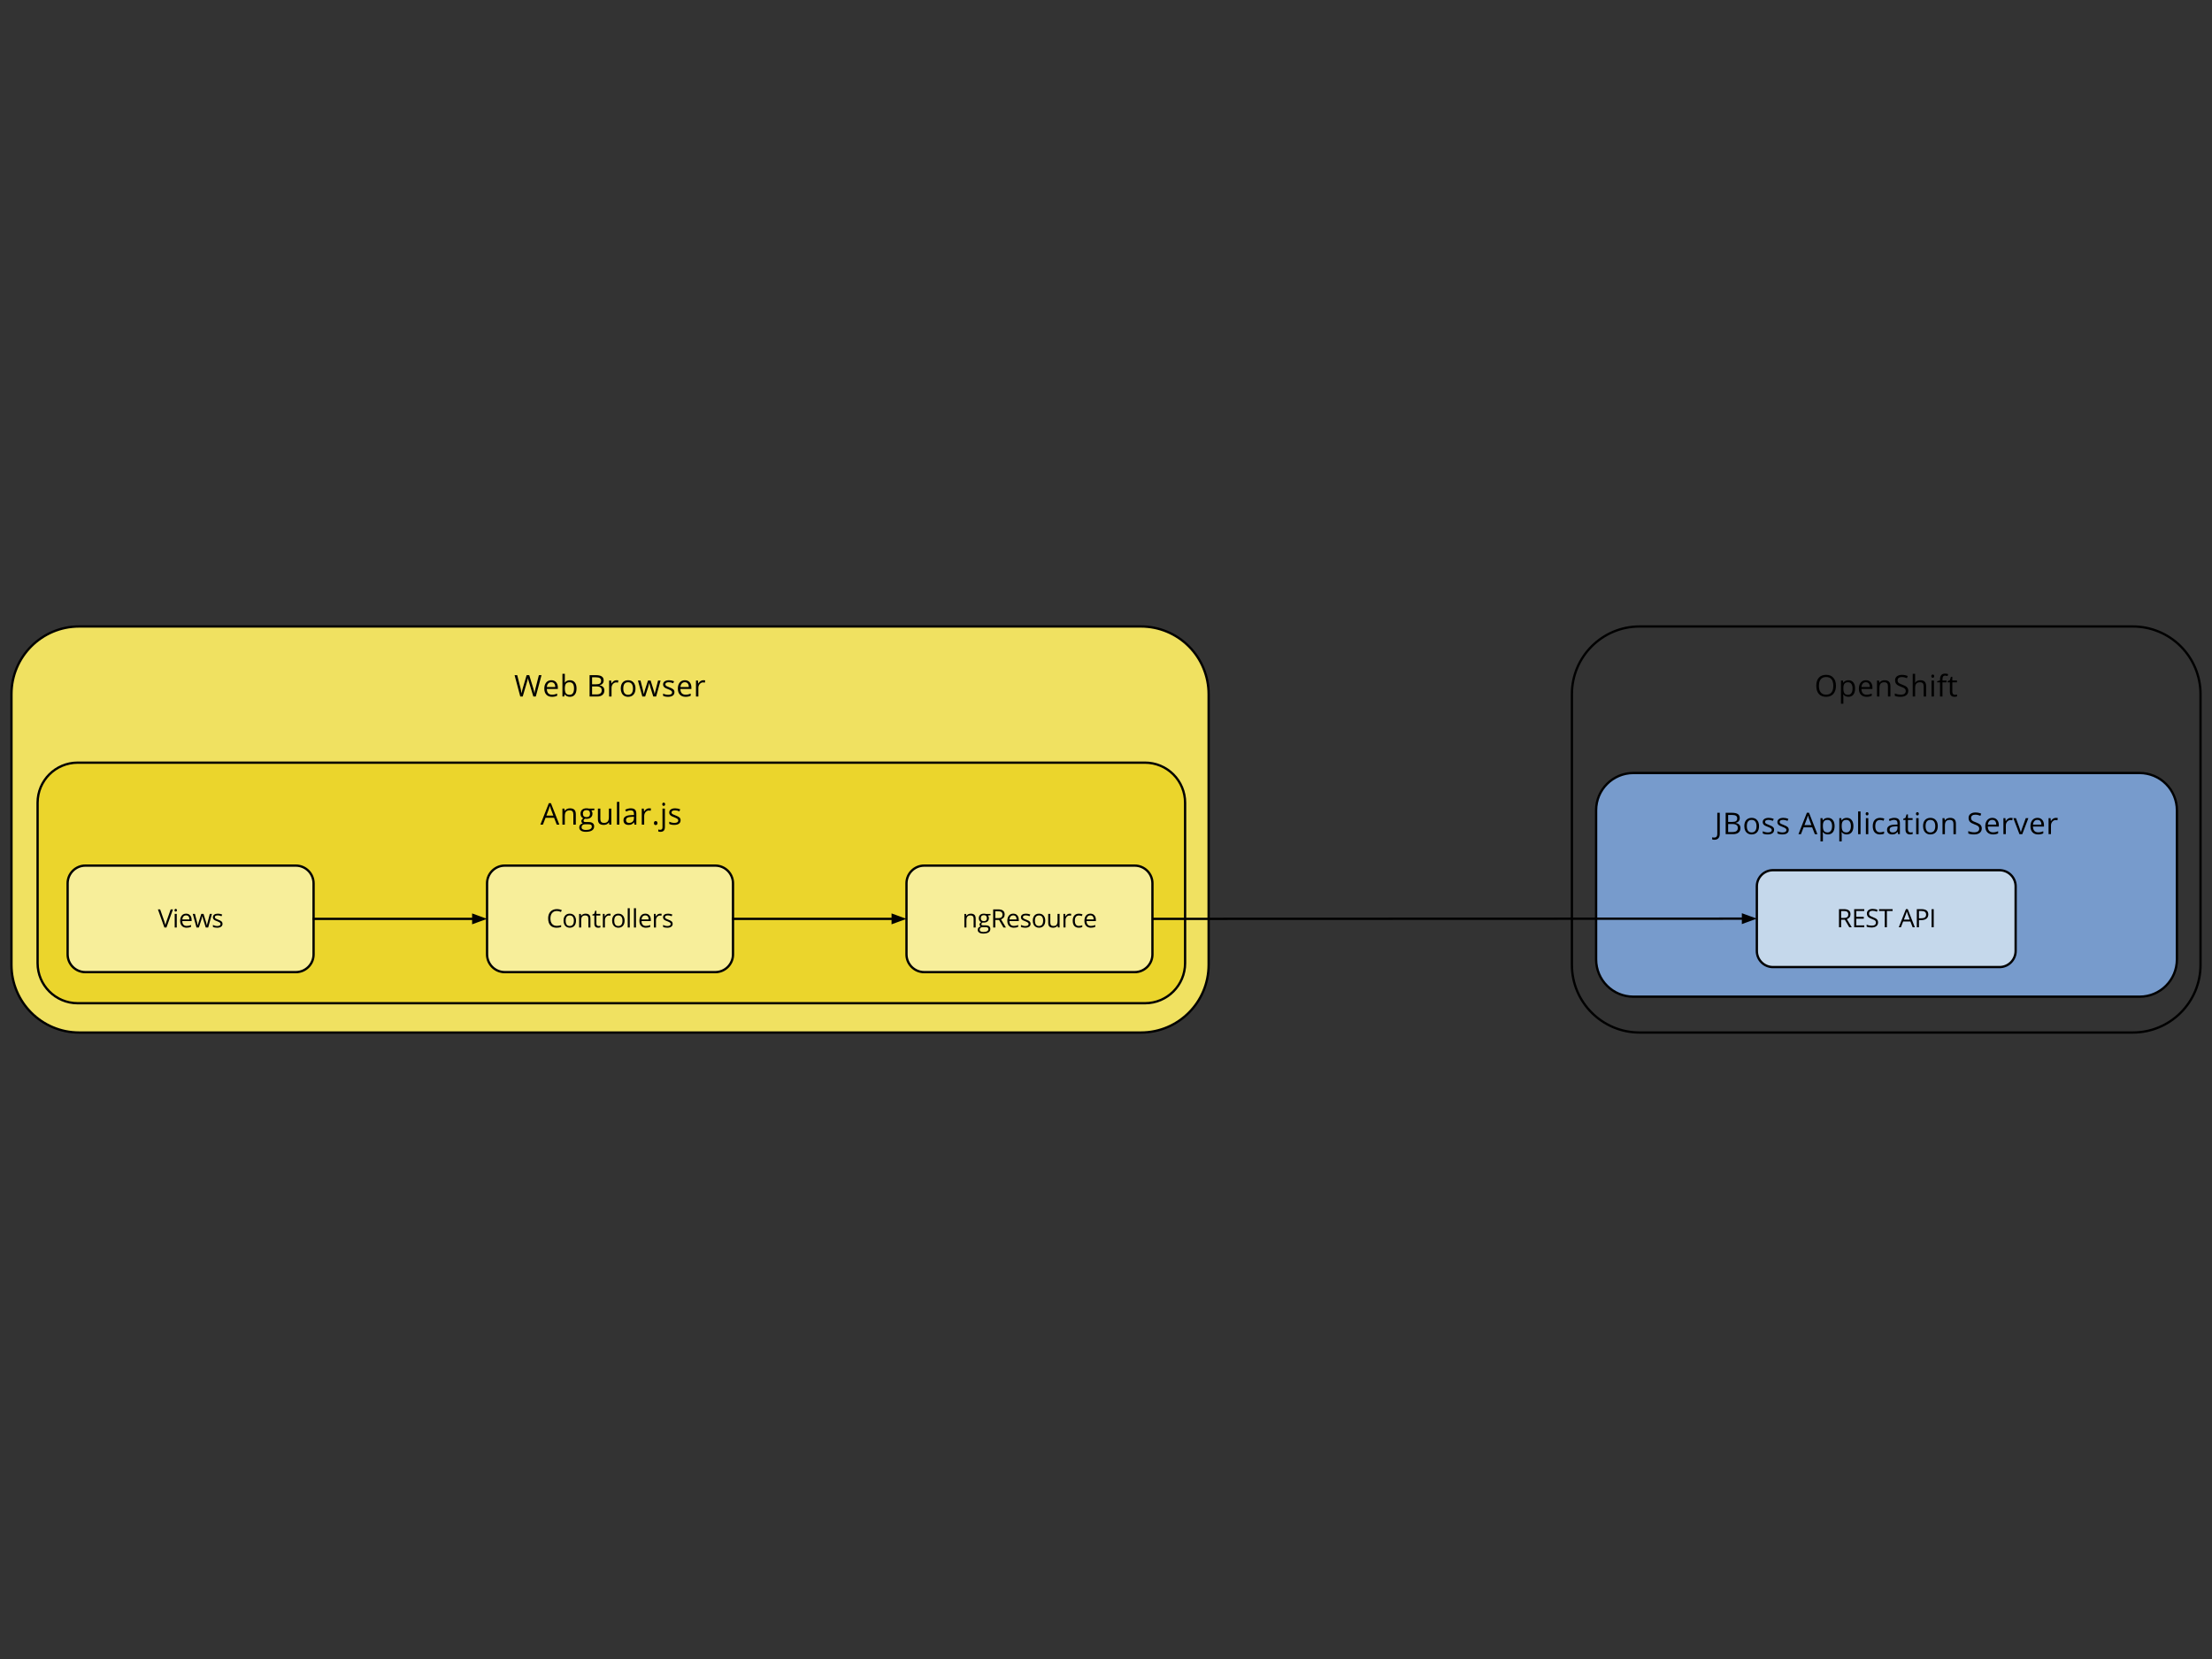 <?xml version="1.0" standalone="yes"?>

<svg version="1.1" viewBox="0.0 0.0 960.0 720.0" fill="none" stroke="none" stroke-linecap="square" stroke-miterlimit="10" xmlns="http://www.w3.org/2000/svg" xmlns:xlink="http://www.w3.org/1999/xlink"><rect x="0.0" y="0.0" width="960.0" height="720.0" fill="#333333" stroke="none"/><clipPath id="p.0"><path d="m0 0l960.0 0l0 720.0l-960.0 0l0 -720.0z" clip-rule="nonzero"></path></clipPath><g clip-path="url(#p.0)"><path fill="#000000" fill-opacity="0.0" d="m0 0l960.0 0l0 720.0l-960.0 0z" fill-rule="nonzero"></path><path fill="#000000" fill-opacity="0.0" d="m682.202 301.26l0 0c0 -16.221 13.15 -29.371 29.371 -29.371l214.078 0c7.79 0 15.26 3.094 20.768 8.602c5.508 5.508 8.602 12.979 8.602 20.768l0 117.479c0 16.221 -13.15 29.371 -29.371 29.371l-214.078 0c-16.221 0 -29.371 -13.15 -29.371 -29.371z" fill-rule="nonzero"></path><path stroke="#000000" stroke-width="1.0" stroke-linejoin="round" stroke-linecap="butt" d="m682.202 301.26l0 0c0 -16.221 13.15 -29.371 29.371 -29.371l214.078 0c7.79 0 15.26 3.094 20.768 8.602c5.508 5.508 8.602 12.979 8.602 20.768l0 117.479c0 16.221 -13.15 29.371 -29.371 29.371l-214.078 0c-16.221 0 -29.371 -13.15 -29.371 -29.371z" fill-rule="nonzero"></path><path fill="#000000" d="m796.793 297.636q0 2.234 -1.125 3.516q-1.125 1.266 -3.125 1.266q-2.062 0 -3.172 -1.25q-1.109 -1.25 -1.109 -3.547q0 -2.266 1.109 -3.5q1.125 -1.25 3.172 -1.25q2.0 0 3.125 1.266q1.125 1.266 1.125 3.5zm-7.391 0q0 1.891 0.797 2.875q0.812 0.969 2.344 0.969q1.531 0 2.312 -0.969q0.797 -0.984 0.797 -2.875q0 -1.875 -0.781 -2.844q-0.781 -0.969 -2.328 -0.969q-1.531 0 -2.344 0.984q-0.797 0.969 -0.797 2.828zm12.802 4.781q-0.688 0 -1.25 -0.25q-0.562 -0.25 -0.938 -0.766l-0.078 0q0.078 0.609 0.078 1.156l0 2.859l-1.047 0l0 -10.078l0.844 0l0.156 0.953l0.047 0q0.406 -0.578 0.938 -0.828q0.547 -0.25 1.25 -0.25q1.375 0 2.125 0.953q0.766 0.938 0.766 2.641q0 1.719 -0.766 2.672q-0.766 0.938 -2.125 0.938zm-0.156 -6.312q-1.062 0 -1.547 0.594q-0.469 0.578 -0.484 1.875l0 0.234q0 1.469 0.484 2.109q0.5 0.625 1.578 0.625q0.891 0 1.406 -0.734q0.516 -0.734 0.516 -2.016q0 -1.297 -0.516 -1.984q-0.516 -0.703 -1.438 -0.703zm8.027 6.312q-1.547 0 -2.438 -0.938q-0.891 -0.938 -0.891 -2.609q0 -1.688 0.828 -2.672q0.828 -0.984 2.219 -0.984q1.312 0 2.062 0.859q0.766 0.859 0.766 2.266l0 0.672l-4.781 0q0.031 1.219 0.609 1.859q0.594 0.625 1.656 0.625q1.125 0 2.219 -0.469l0 0.938q-0.562 0.25 -1.062 0.344q-0.484 0.109 -1.188 0.109zm-0.297 -6.328q-0.828 0 -1.328 0.547q-0.5 0.547 -0.594 1.516l3.641 0q0 -1.0 -0.453 -1.531q-0.438 -0.531 -1.266 -0.531zm9.587 6.203l0 -4.5q0 -0.844 -0.391 -1.266q-0.375 -0.422 -1.203 -0.422q-1.094 0 -1.609 0.594q-0.5 0.578 -0.5 1.938l0 3.656l-1.047 0l0 -6.953l0.844 0l0.172 0.953l0.062 0q0.312 -0.516 0.891 -0.797q0.594 -0.281 1.312 -0.281q1.25 0 1.891 0.609q0.641 0.594 0.641 1.938l0 4.531l-1.062 0zm8.821 -2.469q0 1.219 -0.891 1.906q-0.891 0.688 -2.406 0.688q-1.656 0 -2.547 -0.422l0 -1.047q0.578 0.25 1.25 0.391q0.672 0.141 1.328 0.141q1.078 0 1.625 -0.406q0.547 -0.422 0.547 -1.156q0 -0.469 -0.203 -0.781q-0.188 -0.312 -0.641 -0.562q-0.453 -0.266 -1.375 -0.594q-1.297 -0.469 -1.859 -1.094q-0.547 -0.641 -0.547 -1.672q0 -1.062 0.797 -1.688q0.812 -0.641 2.141 -0.641q1.375 0 2.547 0.5l-0.344 0.938q-1.141 -0.484 -2.234 -0.484q-0.859 0 -1.344 0.375q-0.469 0.359 -0.469 1.016q0 0.484 0.172 0.797q0.172 0.312 0.594 0.562q0.422 0.25 1.297 0.562q1.469 0.531 2.016 1.125q0.547 0.594 0.547 1.547zm6.674 2.469l0 -4.5q0 -0.844 -0.391 -1.266q-0.375 -0.422 -1.203 -0.422q-1.094 0 -1.609 0.594q-0.5 0.594 -0.5 1.953l0 3.641l-1.047 0l0 -9.875l1.047 0l0 2.984q0 0.547 -0.047 0.891l0.062 0q0.312 -0.5 0.875 -0.781q0.578 -0.297 1.312 -0.297q1.281 0 1.922 0.609q0.641 0.609 0.641 1.938l0 4.531l-1.062 0zm4.477 0l-1.047 0l0 -6.953l1.047 0l0 6.953zm-1.141 -8.844q0 -0.359 0.172 -0.531q0.188 -0.172 0.453 -0.172q0.25 0 0.422 0.172q0.188 0.172 0.188 0.531q0 0.359 -0.188 0.531q-0.172 0.172 -0.422 0.172q-0.266 0 -0.453 -0.172q-0.172 -0.172 -0.172 -0.531zm6.59 2.703l-1.766 0l0 6.141l-1.062 0l0 -6.141l-1.234 0l0 -0.469l1.234 -0.391l0 -0.375q0 -2.578 2.25 -2.578q0.547 0 1.297 0.234l-0.281 0.844q-0.609 -0.203 -1.031 -0.203q-0.609 0 -0.891 0.406q-0.281 0.391 -0.281 1.266l0 0.453l1.766 0l0 0.812zm3.626 5.391q0.281 0 0.547 -0.031q0.266 -0.047 0.406 -0.094l0 0.812q-0.172 0.078 -0.5 0.125q-0.328 0.062 -0.594 0.062q-2.031 0 -2.031 -2.125l0 -4.141l-0.984 0l0 -0.5l0.984 -0.438l0.453 -1.484l0.609 0l0 1.609l2.016 0l0 0.812l-2.016 0l0 4.094q0 0.625 0.297 0.969q0.297 0.328 0.812 0.328z" fill-rule="nonzero"></path><path fill="#f0e161" d="m4.98 301.26l0 0c0 -16.221 13.15 -29.371 29.371 -29.371l460.818 0c7.79 0 15.26 3.094 20.768 8.602c5.508 5.508 8.602 12.979 8.602 20.768l0 117.479c0 16.221 -13.15 29.371 -29.371 29.371l-460.818 0c-16.221 0 -29.371 -13.15 -29.371 -29.371z" fill-rule="nonzero"></path><path stroke="#000000" stroke-width="1.0" stroke-linejoin="round" stroke-linecap="butt" d="m4.98 301.26l0 0c0 -16.221 13.15 -29.371 29.371 -29.371l460.818 0c7.79 0 15.26 3.094 20.768 8.602c5.508 5.508 8.602 12.979 8.602 20.768l0 117.479c0 16.221 -13.15 29.371 -29.371 29.371l-460.818 0c-16.221 0 -29.371 -13.15 -29.371 -29.371z" fill-rule="nonzero"></path><path fill="#000000" d="m232.527 302.292l-1.062 0l-1.875 -6.219q-0.141 -0.406 -0.312 -1.031q-0.156 -0.641 -0.156 -0.766q-0.141 0.844 -0.453 1.844l-1.812 6.172l-1.062 0l-2.469 -9.281l1.141 0l1.469 5.734q0.297 1.203 0.438 2.188q0.172 -1.172 0.516 -2.281l1.656 -5.641l1.141 0l1.75 5.688q0.312 0.984 0.516 2.234q0.125 -0.906 0.453 -2.203l1.469 -5.719l1.141 0l-2.484 9.281zm7.026 0.125q-1.547 0 -2.438 -0.938q-0.891 -0.938 -0.891 -2.609q0 -1.688 0.828 -2.672q0.828 -0.984 2.219 -0.984q1.312 0 2.062 0.859q0.766 0.859 0.766 2.266l0 0.672l-4.781 0q0.031 1.219 0.609 1.859q0.594 0.625 1.656 0.625q1.125 0 2.219 -0.469l0 0.938q-0.562 0.25 -1.062 0.344q-0.484 0.109 -1.188 0.109zm-0.297 -6.328q-0.828 0 -1.328 0.547q-0.5 0.547 -0.594 1.516l3.641 0q0 -1.0 -0.453 -1.531q-0.438 -0.531 -1.266 -0.531zm8.071 -0.875q1.359 0 2.125 0.938q0.766 0.938 0.766 2.656q0 1.719 -0.766 2.672q-0.766 0.938 -2.125 0.938q-0.688 0 -1.25 -0.25q-0.562 -0.25 -0.938 -0.766l-0.078 0l-0.219 0.891l-0.75 0l0 -9.875l1.047 0l0 2.391q0 0.812 -0.047 1.453l0.047 0q0.734 -1.047 2.188 -1.047zm-0.156 0.891q-1.078 0 -1.562 0.625q-0.469 0.609 -0.469 2.078q0 1.469 0.484 2.109q0.5 0.625 1.578 0.625q0.969 0 1.438 -0.703q0.484 -0.719 0.484 -2.047q0 -1.359 -0.484 -2.016q-0.469 -0.672 -1.469 -0.672zm8.708 -3.094l2.609 0q1.859 0 2.672 0.562q0.828 0.547 0.828 1.734q0 0.828 -0.469 1.375q-0.453 0.531 -1.328 0.688l0 0.062q2.109 0.359 2.109 2.219q0 1.25 -0.844 1.953q-0.828 0.688 -2.344 0.688l-3.234 0l0 -9.281zm1.078 3.969l1.766 0q1.156 0 1.656 -0.359q0.5 -0.359 0.5 -1.203q0 -0.781 -0.562 -1.125q-0.562 -0.344 -1.781 -0.344l-1.578 0l0 3.031zm0 0.922l0 3.469l1.938 0q1.125 0 1.688 -0.438q0.562 -0.438 0.562 -1.359q0 -0.859 -0.578 -1.266q-0.578 -0.406 -1.766 -0.406l-1.844 0zm10.573 -2.688q0.453 0 0.828 0.062l-0.141 0.984q-0.438 -0.094 -0.766 -0.094q-0.844 0 -1.453 0.688q-0.594 0.688 -0.594 1.703l0 3.734l-1.047 0l0 -6.953l0.859 0l0.125 1.281l0.047 0q0.391 -0.672 0.938 -1.031q0.547 -0.375 1.203 -0.375zm8.269 3.594q0 1.703 -0.859 2.656q-0.859 0.953 -2.375 0.953q-0.922 0 -1.656 -0.438q-0.719 -0.438 -1.109 -1.25q-0.391 -0.828 -0.391 -1.922q0 -1.703 0.844 -2.641q0.859 -0.953 2.359 -0.953q1.469 0 2.328 0.969q0.859 0.969 0.859 2.625zm-5.297 0q0 1.328 0.531 2.031q0.531 0.703 1.562 0.703q1.031 0 1.562 -0.688q0.547 -0.703 0.547 -2.047q0 -1.328 -0.547 -2.016q-0.531 -0.688 -1.578 -0.688q-1.031 0 -1.562 0.688q-0.516 0.672 -0.516 2.016zm13.019 3.484l-1.281 -4.078q-0.109 -0.375 -0.438 -1.703l-0.062 0q-0.25 1.109 -0.438 1.719l-1.312 4.062l-1.219 0l-1.906 -6.953l1.109 0q0.672 2.625 1.016 4.0q0.359 1.359 0.406 1.828l0.062 0q0.062 -0.359 0.219 -0.922q0.156 -0.578 0.266 -0.922l1.281 -3.984l1.141 0l1.25 3.984q0.359 1.094 0.484 1.844l0.047 0q0.031 -0.234 0.141 -0.703q0.109 -0.484 1.312 -5.125l1.094 0l-1.922 6.953l-1.25 0zm9.18 -1.891q0 0.969 -0.734 1.5q-0.719 0.516 -2.031 0.516q-1.375 0 -2.156 -0.438l0 -0.969q0.5 0.25 1.078 0.391q0.578 0.141 1.109 0.141q0.828 0 1.266 -0.25q0.453 -0.266 0.453 -0.812q0 -0.406 -0.359 -0.688q-0.344 -0.297 -1.375 -0.688q-0.969 -0.359 -1.375 -0.625q-0.406 -0.281 -0.609 -0.625q-0.203 -0.344 -0.203 -0.812q0 -0.844 0.688 -1.328q0.703 -0.5 1.906 -0.5q1.125 0 2.188 0.453l-0.375 0.859q-1.047 -0.438 -1.891 -0.438q-0.75 0 -1.141 0.234q-0.375 0.234 -0.375 0.656q0 0.266 0.141 0.469q0.156 0.203 0.469 0.375q0.312 0.172 1.219 0.516q1.234 0.453 1.672 0.906q0.438 0.453 0.438 1.156zm4.811 2.016q-1.547 0 -2.438 -0.938q-0.891 -0.938 -0.891 -2.609q0 -1.688 0.828 -2.672q0.828 -0.984 2.219 -0.984q1.312 0 2.062 0.859q0.766 0.859 0.766 2.266l0 0.672l-4.781 0q0.031 1.219 0.609 1.859q0.594 0.625 1.656 0.625q1.125 0 2.219 -0.469l0 0.938q-0.562 0.25 -1.062 0.344q-0.484 0.109 -1.188 0.109zm-0.297 -6.328q-0.828 0 -1.328 0.547q-0.5 0.547 -0.594 1.516l3.641 0q0 -1.0 -0.453 -1.531q-0.438 -0.531 -1.266 -0.531zm8.009 -0.875q0.453 0 0.828 0.062l-0.141 0.984q-0.438 -0.094 -0.766 -0.094q-0.844 0 -1.453 0.688q-0.594 0.688 -0.594 1.703l0 3.734l-1.047 0l0 -6.953l0.859 0l0.125 1.281l0.047 0q0.391 -0.672 0.938 -1.031q0.547 -0.375 1.203 -0.375z" fill-rule="nonzero"></path><path fill="#ebd52c" d="m16.315 348.388l0 0c0 -9.611 7.791 -17.402 17.402 -17.402l463.212 0c4.615 0 9.042 1.833 12.305 5.097c3.263 3.264 5.097 7.69 5.097 12.305l0 69.606c0 9.611 -7.791 17.402 -17.402 17.402l-463.212 0l0 0c-9.611 0 -17.402 -7.791 -17.402 -17.402z" fill-rule="nonzero"></path><path stroke="#000000" stroke-width="1.0" stroke-linejoin="round" stroke-linecap="butt" d="m16.315 348.388l0 0c0 -9.611 7.791 -17.402 17.402 -17.402l463.212 0c4.615 0 9.042 1.833 12.305 5.097c3.263 3.264 5.097 7.69 5.097 12.305l0 69.606c0 9.611 -7.791 17.402 -17.402 17.402l-463.212 0l0 0c-9.611 0 -17.402 -7.791 -17.402 -17.402z" fill-rule="nonzero"></path><path fill="#000000" d="m241.634 357.883l-1.156 -2.953l-3.719 0l-1.141 2.953l-1.094 0l3.672 -9.312l0.906 0l3.656 9.312l-1.125 0zm-1.484 -3.922l-1.094 -2.875q-0.203 -0.547 -0.422 -1.344q-0.141 0.609 -0.406 1.344l-1.094 2.875l3.016 0zm8.684 3.922l0 -4.5q0 -0.844 -0.391 -1.266q-0.375 -0.422 -1.203 -0.422q-1.094 0 -1.609 0.594q-0.5 0.578 -0.5 1.938l0 3.656l-1.047 0l0 -6.953l0.844 0l0.172 0.953l0.062 0q0.312 -0.516 0.891 -0.797q0.594 -0.281 1.312 -0.281q1.25 0 1.891 0.609q0.641 0.594 0.641 1.938l0 4.531l-1.062 0zm9.118 -6.953l0 0.656l-1.297 0.156q0.188 0.219 0.328 0.578q0.141 0.359 0.141 0.812q0 1.031 -0.703 1.641q-0.703 0.609 -1.922 0.609q-0.312 0 -0.578 -0.062q-0.672 0.359 -0.672 0.906q0 0.281 0.234 0.422q0.234 0.125 0.812 0.125l1.219 0q1.141 0 1.734 0.484q0.609 0.469 0.609 1.375q0 1.156 -0.922 1.766q-0.922 0.609 -2.703 0.609q-1.359 0 -2.109 -0.516q-0.734 -0.5 -0.734 -1.422q0 -0.641 0.406 -1.109q0.406 -0.453 1.141 -0.625q-0.266 -0.125 -0.453 -0.375q-0.172 -0.25 -0.172 -0.594q0 -0.375 0.203 -0.656q0.203 -0.297 0.641 -0.562q-0.547 -0.219 -0.891 -0.75q-0.328 -0.531 -0.328 -1.219q0 -1.141 0.688 -1.75q0.688 -0.625 1.938 -0.625q0.547 0 0.984 0.125l2.406 0zm-5.547 8.125q0 0.562 0.469 0.844q0.484 0.297 1.375 0.297q1.328 0 1.953 -0.391q0.641 -0.391 0.641 -1.078q0 -0.562 -0.344 -0.781q-0.344 -0.219 -1.312 -0.219l-1.266 0q-0.719 0 -1.125 0.344q-0.391 0.344 -0.391 0.984zm0.562 -5.906q0 0.734 0.406 1.109q0.422 0.375 1.156 0.375q1.547 0 1.547 -1.5q0 -1.562 -1.562 -1.562q-0.734 0 -1.141 0.406q-0.406 0.391 -0.406 1.172zm7.583 -2.219l0 4.516q0 0.844 0.375 1.266q0.391 0.422 1.219 0.422q1.094 0 1.594 -0.594q0.516 -0.609 0.516 -1.953l0 -3.656l1.047 0l0 6.953l-0.859 0l-0.156 -0.938l-0.062 0q-0.328 0.516 -0.906 0.797q-0.562 0.266 -1.297 0.266q-1.281 0 -1.906 -0.594q-0.625 -0.609 -0.625 -1.938l0 -4.547l1.062 0zm8.243 6.953l-1.047 0l0 -9.875l1.047 0l0 9.875zm6.59 0l-0.203 -0.984l-0.047 0q-0.531 0.641 -1.047 0.875q-0.516 0.234 -1.281 0.234q-1.047 0 -1.641 -0.531q-0.578 -0.531 -0.578 -1.516q0 -2.109 3.375 -2.203l1.172 -0.047l0 -0.438q0 -0.812 -0.359 -1.203q-0.344 -0.391 -1.109 -0.391q-0.875 0 -1.969 0.531l-0.328 -0.797q0.516 -0.281 1.125 -0.438q0.609 -0.172 1.234 -0.172q1.25 0 1.844 0.562q0.594 0.547 0.594 1.766l0 4.75l-0.781 0zm-2.375 -0.75q0.984 0 1.547 -0.531q0.562 -0.547 0.562 -1.516l0 -0.625l-1.062 0.047q-1.25 0.047 -1.812 0.391q-0.547 0.344 -0.547 1.078q0 0.562 0.344 0.859q0.344 0.297 0.969 0.297zm8.694 -6.328q0.453 0 0.828 0.062l-0.141 0.984q-0.438 -0.094 -0.766 -0.094q-0.844 0 -1.453 0.688q-0.594 0.688 -0.594 1.703l0 3.734l-1.047 0l0 -6.953l0.859 0l0.125 1.281l0.047 0q0.391 -0.672 0.938 -1.031q0.547 -0.375 1.203 -0.375zm2.112 6.406q0 -0.422 0.188 -0.641q0.203 -0.219 0.562 -0.219q0.359 0 0.562 0.219q0.219 0.219 0.219 0.641q0 0.406 -0.219 0.641q-0.203 0.219 -0.562 0.219q-0.328 0 -0.547 -0.203q-0.203 -0.203 -0.203 -0.656zm2.844 3.797q-0.594 0 -0.969 -0.156l0 -0.859q0.438 0.125 0.859 0.125q0.5 0 0.734 -0.281q0.234 -0.266 0.234 -0.812l0 -8.094l1.047 0l0 8.016q0 2.062 -1.906 2.062zm0.766 -11.969q0 -0.359 0.172 -0.531q0.188 -0.172 0.453 -0.172q0.25 0 0.422 0.172q0.188 0.172 0.188 0.531q0 0.359 -0.188 0.531q-0.172 0.172 -0.422 0.172q-0.266 0 -0.453 -0.172q-0.172 -0.172 -0.172 -0.531zm7.949 6.953q0 0.969 -0.734 1.5q-0.719 0.516 -2.031 0.516q-1.375 0 -2.156 -0.438l0 -0.969q0.5 0.25 1.078 0.391q0.578 0.141 1.109 0.141q0.828 0 1.266 -0.25q0.453 -0.266 0.453 -0.812q0 -0.406 -0.359 -0.688q-0.344 -0.297 -1.375 -0.688q-0.969 -0.359 -1.375 -0.625q-0.406 -0.281 -0.609 -0.625q-0.203 -0.344 -0.203 -0.812q0 -0.844 0.688 -1.328q0.703 -0.5 1.906 -0.5q1.125 0 2.188 0.453l-0.375 0.859q-1.047 -0.438 -1.891 -0.438q-0.75 0 -1.141 0.234q-0.375 0.234 -0.375 0.656q0 0.266 0.141 0.469q0.156 0.203 0.469 0.375q0.312 0.172 1.219 0.516q1.234 0.453 1.672 0.906q0.438 0.453 0.438 1.156z" fill-rule="nonzero"></path><path fill="#f7ee9a" d="m29.349 383.371l0 0c0 -4.256 3.45 -7.706 7.706 -7.706l91.328 0c2.044 0 4.004 0.812 5.449 2.257c1.445 1.445 2.257 3.405 2.257 5.449l0 30.824c0 4.256 -3.45 7.706 -7.706 7.706l-91.328 0c-4.256 0 -7.706 -3.45 -7.706 -7.706z" fill-rule="nonzero"></path><path stroke="#000000" stroke-width="1.0" stroke-linejoin="round" stroke-linecap="butt" d="m29.349 383.371l0 0c0 -4.256 3.45 -7.706 7.706 -7.706l91.328 0c2.044 0 4.004 0.812 5.449 2.257c1.445 1.445 2.257 3.405 2.257 5.449l0 30.824c0 4.256 -3.45 7.706 -7.706 7.706l-91.328 0c-4.256 0 -7.706 -3.45 -7.706 -7.706z" fill-rule="nonzero"></path><path fill="#000000" d="m74.088 394.664l0.984 0l-2.828 7.859l-0.906 0l-2.812 -7.859l0.969 0l1.797 5.094q0.312 0.875 0.5 1.703q0.188 -0.875 0.5 -1.734l1.797 -5.062zm2.624 7.859l-0.891 0l0 -5.891l0.891 0l0 5.891zm-0.969 -7.484q0 -0.297 0.141 -0.438q0.156 -0.156 0.375 -0.156q0.219 0 0.375 0.156q0.156 0.141 0.156 0.438q0 0.297 -0.156 0.453q-0.156 0.141 -0.375 0.141q-0.219 0 -0.375 -0.141q-0.141 -0.156 -0.141 -0.453zm5.258 7.594q-1.312 0 -2.062 -0.797q-0.75 -0.797 -0.75 -2.203q0 -1.422 0.688 -2.266q0.703 -0.844 1.891 -0.844q1.109 0 1.75 0.734q0.641 0.734 0.641 1.922l0 0.562l-4.047 0q0.016 1.031 0.516 1.578q0.5 0.531 1.406 0.531q0.953 0 1.875 -0.391l0 0.781q-0.469 0.219 -0.891 0.297q-0.422 0.094 -1.016 0.094zm-0.25 -5.359q-0.703 0 -1.125 0.469q-0.422 0.453 -0.5 1.281l3.078 0q0 -0.844 -0.375 -1.297q-0.375 -0.453 -1.078 -0.453zm8.541 5.25l-1.078 -3.453q-0.094 -0.312 -0.375 -1.438l-0.047 0q-0.219 0.938 -0.375 1.453l-1.109 3.438l-1.031 0l-1.609 -5.891l0.938 0q0.562 2.219 0.859 3.391q0.297 1.156 0.344 1.547l0.047 0q0.062 -0.297 0.188 -0.781q0.125 -0.484 0.234 -0.781l1.078 -3.375l0.969 0l1.047 3.375q0.297 0.938 0.406 1.562l0.047 0q0.016 -0.203 0.109 -0.594q0.094 -0.406 1.125 -4.344l0.922 0l-1.625 5.891l-1.062 0zm7.289 -1.609q0 0.828 -0.625 1.281q-0.609 0.438 -1.719 0.438q-1.172 0 -1.828 -0.375l0 -0.828q0.438 0.219 0.922 0.344q0.484 0.125 0.938 0.125q0.688 0 1.062 -0.219q0.391 -0.234 0.391 -0.688q0 -0.344 -0.312 -0.578q-0.297 -0.25 -1.156 -0.594q-0.828 -0.297 -1.172 -0.516q-0.344 -0.234 -0.516 -0.531q-0.172 -0.297 -0.172 -0.688q0 -0.719 0.578 -1.141q0.594 -0.422 1.625 -0.422q0.953 0 1.859 0.391l-0.328 0.734q-0.875 -0.375 -1.594 -0.375q-0.641 0 -0.969 0.203q-0.312 0.203 -0.312 0.547q0 0.234 0.109 0.406q0.125 0.156 0.391 0.312q0.281 0.156 1.031 0.438q1.047 0.375 1.422 0.766q0.375 0.391 0.375 0.969z" fill-rule="nonzero"></path><path fill="#779bcc" d="m692.708 351.663l0 0c0 -8.935 7.243 -16.179 16.179 -16.179l219.705 0c4.291 0 8.406 1.705 11.44 4.739c3.034 3.034 4.739 7.149 4.739 11.44l0 64.713c0 8.935 -7.244 16.179 -16.179 16.179l-219.705 0l0 0c-8.935 0 -16.179 -7.243 -16.179 -16.179z" fill-rule="nonzero"></path><path stroke="#000000" stroke-width="1.0" stroke-linejoin="round" stroke-linecap="butt" d="m692.708 351.663l0 0c0 -8.935 7.243 -16.179 16.179 -16.179l219.705 0c4.291 0 8.406 1.705 11.44 4.739c3.034 3.034 4.739 7.149 4.739 11.44l0 64.713c0 8.935 -7.244 16.179 -16.179 16.179l-219.705 0l0 0c-8.935 0 -16.179 -7.243 -16.179 -16.179z" fill-rule="nonzero"></path><path fill="#000000" d="m744.016 364.46q-0.594 0 -0.938 -0.172l0 -0.906q0.453 0.125 0.938 0.125q0.625 0 0.953 -0.391q0.328 -0.375 0.328 -1.094l0 -9.281l1.078 0l0 9.188q0 1.219 -0.609 1.875q-0.609 0.656 -1.75 0.656zm4.919 -11.719l2.609 0q1.859 0 2.672 0.562q0.828 0.547 0.828 1.734q0 0.828 -0.469 1.375q-0.453 0.531 -1.328 0.688l0 0.062q2.109 0.359 2.109 2.219q0 1.25 -0.844 1.953q-0.828 0.688 -2.344 0.688l-3.234 0l0 -9.281zm1.078 3.969l1.766 0q1.156 0 1.656 -0.359q0.5 -0.359 0.5 -1.203q0 -0.781 -0.562 -1.125q-0.562 -0.344 -1.781 -0.344l-1.578 0l0 3.031zm0 0.922l0 3.469l1.938 0q1.125 0 1.688 -0.438q0.562 -0.438 0.562 -1.359q0 -0.859 -0.578 -1.266q-0.578 -0.406 -1.766 -0.406l-1.844 0zm13.402 0.906q0 1.703 -0.859 2.656q-0.859 0.953 -2.375 0.953q-0.922 0 -1.656 -0.438q-0.719 -0.438 -1.109 -1.25q-0.391 -0.828 -0.391 -1.922q0 -1.703 0.844 -2.641q0.859 -0.953 2.359 -0.953q1.469 0 2.328 0.969q0.859 0.969 0.859 2.625zm-5.297 0q0 1.328 0.531 2.031q0.531 0.703 1.562 0.703q1.031 0 1.562 -0.688q0.547 -0.703 0.547 -2.047q0 -1.328 -0.547 -2.016q-0.531 -0.688 -1.578 -0.688q-1.031 0 -1.562 0.688q-0.516 0.672 -0.516 2.016zm11.832 1.594q0 0.969 -0.734 1.5q-0.719 0.516 -2.031 0.516q-1.375 0 -2.156 -0.438l0 -0.969q0.5 0.25 1.078 0.391q0.578 0.141 1.109 0.141q0.828 0 1.266 -0.25q0.453 -0.266 0.453 -0.812q0 -0.406 -0.359 -0.688q-0.344 -0.297 -1.375 -0.688q-0.969 -0.359 -1.375 -0.625q-0.406 -0.281 -0.609 -0.625q-0.203 -0.344 -0.203 -0.812q0 -0.844 0.688 -1.328q0.703 -0.5 1.906 -0.5q1.125 0 2.188 0.453l-0.375 0.859q-1.047 -0.438 -1.891 -0.438q-0.75 0 -1.141 0.234q-0.375 0.234 -0.375 0.656q0 0.266 0.141 0.469q0.156 0.203 0.469 0.375q0.312 0.172 1.219 0.516q1.234 0.453 1.672 0.906q0.438 0.453 0.438 1.156zm6.358 0q0 0.969 -0.734 1.5q-0.719 0.516 -2.031 0.516q-1.375 0 -2.156 -0.438l0 -0.969q0.5 0.25 1.078 0.391q0.578 0.141 1.109 0.141q0.828 0 1.266 -0.25q0.453 -0.266 0.453 -0.812q0 -0.406 -0.359 -0.688q-0.344 -0.297 -1.375 -0.688q-0.969 -0.359 -1.375 -0.625q-0.406 -0.281 -0.609 -0.625q-0.203 -0.344 -0.203 -0.812q0 -0.844 0.688 -1.328q0.703 -0.5 1.906 -0.5q1.125 0 2.188 0.453l-0.375 0.859q-1.047 -0.438 -1.891 -0.438q-0.75 0 -1.141 0.234q-0.375 0.234 -0.375 0.656q0 0.266 0.141 0.469q0.156 0.203 0.469 0.375q0.312 0.172 1.219 0.516q1.234 0.453 1.672 0.906q0.438 0.453 0.438 1.156zm11.32 1.891l-1.156 -2.953l-3.719 0l-1.141 2.953l-1.094 0l3.672 -9.312l0.906 0l3.656 9.312l-1.125 0zm-1.484 -3.922l-1.094 -2.875q-0.203 -0.547 -0.422 -1.344q-0.141 0.609 -0.406 1.344l-1.094 2.875l3.016 0zm7.169 4.047q-0.688 0 -1.25 -0.25q-0.562 -0.25 -0.938 -0.766l-0.078 0q0.078 0.609 0.078 1.156l0 2.859l-1.047 0l0 -10.078l0.844 0l0.156 0.953l0.047 0q0.406 -0.578 0.938 -0.828q0.547 -0.25 1.25 -0.25q1.375 0 2.125 0.953q0.766 0.938 0.766 2.641q0 1.719 -0.766 2.672q-0.766 0.938 -2.125 0.938zm-0.156 -6.312q-1.062 0 -1.547 0.594q-0.469 0.578 -0.484 1.875l0 0.234q0 1.469 0.484 2.109q0.5 0.625 1.578 0.625q0.891 0 1.406 -0.734q0.516 -0.734 0.516 -2.016q0 -1.297 -0.516 -1.984q-0.516 -0.703 -1.438 -0.703zm8.324 6.312q-0.688 0 -1.25 -0.25q-0.562 -0.25 -0.938 -0.766l-0.078 0q0.078 0.609 0.078 1.156l0 2.859l-1.047 0l0 -10.078l0.844 0l0.156 0.953l0.047 0q0.406 -0.578 0.938 -0.828q0.547 -0.25 1.25 -0.25q1.375 0 2.125 0.953q0.766 0.938 0.766 2.641q0 1.719 -0.766 2.672q-0.766 0.938 -2.125 0.938zm-0.156 -6.312q-1.062 0 -1.547 0.594q-0.469 0.578 -0.484 1.875l0 0.234q0 1.469 0.484 2.109q0.5 0.625 1.578 0.625q0.891 0 1.406 -0.734q0.516 -0.734 0.516 -2.016q0 -1.297 -0.516 -1.984q-0.516 -0.703 -1.438 -0.703zm6.136 6.188l-1.047 0l0 -9.875l1.047 0l0 9.875zm3.371 0l-1.047 0l0 -6.953l1.047 0l0 6.953zm-1.141 -8.844q0 -0.359 0.172 -0.531q0.188 -0.172 0.453 -0.172q0.25 0 0.422 0.172q0.188 0.172 0.188 0.531q0 0.359 -0.188 0.531q-0.172 0.172 -0.422 0.172q-0.266 0 -0.453 -0.172q-0.172 -0.172 -0.172 -0.531zm6.23 8.969q-1.5 0 -2.328 -0.922q-0.828 -0.938 -0.828 -2.641q0 -1.75 0.828 -2.688q0.844 -0.953 2.406 -0.953q0.5 0 1.0 0.109q0.5 0.094 0.781 0.25l-0.312 0.891q-0.359 -0.141 -0.766 -0.234q-0.406 -0.094 -0.734 -0.094q-2.109 0 -2.109 2.703q0 1.281 0.516 1.969q0.516 0.688 1.531 0.688q0.859 0 1.781 -0.375l0 0.938q-0.703 0.359 -1.766 0.359zm7.845 -0.125l-0.203 -0.984l-0.047 0q-0.531 0.641 -1.047 0.875q-0.516 0.234 -1.281 0.234q-1.047 0 -1.641 -0.531q-0.578 -0.531 -0.578 -1.516q0 -2.109 3.375 -2.203l1.172 -0.047l0 -0.438q0 -0.812 -0.359 -1.203q-0.344 -0.391 -1.109 -0.391q-0.875 0 -1.969 0.531l-0.328 -0.797q0.516 -0.281 1.125 -0.438q0.609 -0.172 1.234 -0.172q1.25 0 1.844 0.562q0.594 0.547 0.594 1.766l0 4.75l-0.781 0zm-2.375 -0.75q0.984 0 1.547 -0.531q0.562 -0.547 0.562 -1.516l0 -0.625l-1.062 0.047q-1.25 0.047 -1.812 0.391q-0.547 0.344 -0.547 1.078q0 0.562 0.344 0.859q0.344 0.297 0.969 0.297zm7.756 0q0.281 0 0.547 -0.031q0.266 -0.047 0.406 -0.094l0 0.812q-0.172 0.078 -0.5 0.125q-0.328 0.062 -0.594 0.062q-2.031 0 -2.031 -2.125l0 -4.141l-0.984 0l0 -0.5l0.984 -0.438l0.453 -1.484l0.609 0l0 1.609l2.016 0l0 0.812l-2.016 0l0 4.094q0 0.625 0.297 0.969q0.297 0.328 0.812 0.328zm3.518 0.75l-1.047 0l0 -6.953l1.047 0l0 6.953zm-1.141 -8.844q0 -0.359 0.172 -0.531q0.188 -0.172 0.453 -0.172q0.25 0 0.422 0.172q0.188 0.172 0.188 0.531q0 0.359 -0.188 0.531q-0.172 0.172 -0.422 0.172q-0.266 0 -0.453 -0.172q-0.172 -0.172 -0.172 -0.531zm9.465 5.359q0 1.703 -0.859 2.656q-0.859 0.953 -2.375 0.953q-0.922 0 -1.656 -0.438q-0.719 -0.438 -1.109 -1.25q-0.391 -0.828 -0.391 -1.922q0 -1.703 0.844 -2.641q0.859 -0.953 2.359 -0.953q1.469 0 2.328 0.969q0.859 0.969 0.859 2.625zm-5.297 0q0 1.328 0.531 2.031q0.531 0.703 1.562 0.703q1.031 0 1.562 -0.688q0.547 -0.703 0.547 -2.047q0 -1.328 -0.547 -2.016q-0.531 -0.688 -1.578 -0.688q-1.031 0 -1.562 0.688q-0.516 0.672 -0.516 2.016zm12.097 3.484l0 -4.5q0 -0.844 -0.391 -1.266q-0.375 -0.422 -1.203 -0.422q-1.094 0 -1.609 0.594q-0.5 0.578 -0.5 1.938l0 3.656l-1.047 0l0 -6.953l0.844 0l0.172 0.953l0.062 0q0.312 -0.516 0.891 -0.797q0.594 -0.281 1.312 -0.281q1.25 0 1.891 0.609q0.641 0.594 0.641 1.938l0 4.531l-1.062 0zm12.283 -2.469q0 1.219 -0.891 1.906q-0.891 0.688 -2.406 0.688q-1.656 0 -2.547 -0.422l0 -1.047q0.578 0.25 1.25 0.391q0.672 0.141 1.328 0.141q1.078 0 1.625 -0.406q0.547 -0.422 0.547 -1.156q0 -0.469 -0.203 -0.781q-0.188 -0.312 -0.641 -0.562q-0.453 -0.266 -1.375 -0.594q-1.297 -0.469 -1.859 -1.094q-0.547 -0.641 -0.547 -1.672q0 -1.062 0.797 -1.688q0.812 -0.641 2.141 -0.641q1.375 0 2.547 0.5l-0.344 0.938q-1.141 -0.484 -2.234 -0.484q-0.859 0 -1.344 0.375q-0.469 0.359 -0.469 1.016q0 0.484 0.172 0.797q0.172 0.312 0.594 0.562q0.422 0.25 1.297 0.562q1.469 0.531 2.016 1.125q0.547 0.594 0.547 1.547zm4.862 2.594q-1.547 0 -2.438 -0.938q-0.891 -0.938 -0.891 -2.609q0 -1.688 0.828 -2.672q0.828 -0.984 2.219 -0.984q1.312 0 2.062 0.859q0.766 0.859 0.766 2.266l0 0.672l-4.781 0q0.031 1.219 0.609 1.859q0.594 0.625 1.656 0.625q1.125 0 2.219 -0.469l0 0.938q-0.562 0.25 -1.062 0.344q-0.484 0.109 -1.188 0.109zm-0.297 -6.328q-0.828 0 -1.328 0.547q-0.5 0.547 -0.594 1.516l3.641 0q0 -1.0 -0.453 -1.531q-0.438 -0.531 -1.266 -0.531zm8.009 -0.875q0.453 0 0.828 0.062l-0.141 0.984q-0.438 -0.094 -0.766 -0.094q-0.844 0 -1.453 0.688q-0.594 0.688 -0.594 1.703l0 3.734l-1.047 0l0 -6.953l0.859 0l0.125 1.281l0.047 0q0.391 -0.672 0.938 -1.031q0.547 -0.375 1.203 -0.375zm3.784 7.078l-2.641 -6.953l1.125 0l1.5 4.125q0.516 1.438 0.594 1.875l0.062 0q0.062 -0.328 0.438 -1.391q0.375 -1.062 1.672 -4.609l1.125 0l-2.641 6.953l-1.234 0zm8.099 0.125q-1.547 0 -2.438 -0.938q-0.891 -0.938 -0.891 -2.609q0 -1.688 0.828 -2.672q0.828 -0.984 2.219 -0.984q1.312 0 2.062 0.859q0.766 0.859 0.766 2.266l0 0.672l-4.781 0q0.031 1.219 0.609 1.859q0.594 0.625 1.656 0.625q1.125 0 2.219 -0.469l0 0.938q-0.562 0.25 -1.062 0.344q-0.484 0.109 -1.188 0.109zm-0.297 -6.328q-0.828 0 -1.328 0.547q-0.5 0.547 -0.594 1.516l3.641 0q0 -1.0 -0.453 -1.531q-0.438 -0.531 -1.266 -0.531zm8.009 -0.875q0.453 0 0.828 0.062l-0.141 0.984q-0.438 -0.094 -0.766 -0.094q-0.844 0 -1.453 0.688q-0.594 0.688 -0.594 1.703l0 3.734l-1.047 0l0 -6.953l0.859 0l0.125 1.281l0.047 0q0.391 -0.672 0.938 -1.031q0.547 -0.375 1.203 -0.375z" fill-rule="nonzero"></path><path fill="#c5d8eb" d="m762.464 384.671l0 0c0 -3.87 3.138 -7.008 7.008 -7.008l98.299 0c1.859 0 3.641 0.738 4.955 2.053c1.314 1.314 2.053 3.097 2.053 4.955l0 28.031c0 3.87 -3.138 7.008 -7.008 7.008l-98.299 0l0 0c-3.87 0 -7.008 -3.138 -7.008 -7.008z" fill-rule="nonzero"></path><path stroke="#000000" stroke-width="1.0" stroke-linejoin="round" stroke-linecap="butt" d="m762.464 384.671l0 0c0 -3.87 3.138 -7.008 7.008 -7.008l98.299 0c1.859 0 3.641 0.738 4.955 2.053c1.314 1.314 2.053 3.097 2.053 4.955l0 28.031c0 3.87 -3.138 7.008 -7.008 7.008l-98.299 0l0 0c-3.87 0 -7.008 -3.138 -7.008 -7.008z" fill-rule="nonzero"></path><path fill="#000000" d="m799.043 399.161l0 3.266l-0.922 0l0 -7.859l2.156 0q1.438 0 2.125 0.562q0.703 0.547 0.703 1.656q0 1.562 -1.578 2.109l2.125 3.531l-1.078 0l-1.906 -3.266l-1.625 0zm0 -0.781l1.25 0q0.969 0 1.406 -0.375q0.453 -0.391 0.453 -1.172q0 -0.766 -0.469 -1.109q-0.453 -0.344 -1.453 -0.344l-1.188 0l0 3.0zm10.04 4.047l-4.375 0l0 -7.859l4.375 0l0 0.812l-3.453 0l0 2.531l3.25 0l0 0.812l-3.25 0l0 2.891l3.453 0l0 0.812zm5.989 -2.094q0 1.047 -0.766 1.625q-0.75 0.578 -2.031 0.578q-1.391 0 -2.156 -0.359l0 -0.891q0.484 0.219 1.047 0.344q0.578 0.109 1.141 0.109q0.906 0 1.375 -0.344q0.469 -0.359 0.469 -0.969q0 -0.406 -0.172 -0.672q-0.156 -0.266 -0.547 -0.484q-0.391 -0.219 -1.172 -0.5q-1.094 -0.391 -1.562 -0.922q-0.469 -0.547 -0.469 -1.406q0 -0.906 0.672 -1.438q0.688 -0.547 1.812 -0.547q1.172 0 2.156 0.438l-0.281 0.797q-0.969 -0.422 -1.891 -0.422q-0.734 0 -1.141 0.312q-0.406 0.312 -0.406 0.875q0 0.406 0.141 0.672q0.156 0.25 0.516 0.469q0.359 0.219 1.094 0.484q1.234 0.438 1.703 0.953q0.469 0.5 0.469 1.297zm3.833 2.094l-0.922 0l0 -7.047l-2.484 0l0 -0.812l5.891 0l0 0.812l-2.484 0l0 7.047zm11.179 0l-0.984 -2.5l-3.141 0l-0.969 2.5l-0.922 0l3.109 -7.891l0.766 0l3.094 7.891l-0.953 0zm-1.266 -3.312l-0.906 -2.438q-0.188 -0.469 -0.375 -1.141q-0.109 0.516 -0.328 1.141l-0.922 2.438l2.531 0zm8.056 -2.25q0 1.188 -0.812 1.828q-0.812 0.641 -2.328 0.641l-0.922 0l0 3.094l-0.922 0l0 -7.859l2.031 0q2.953 0 2.953 2.297zm-4.062 1.688l0.812 0q1.219 0 1.75 -0.391q0.547 -0.391 0.547 -1.25q0 -0.781 -0.516 -1.156q-0.5 -0.391 -1.578 -0.391l-1.016 0l0 3.188zm5.494 3.875l0 -7.859l0.922 0l0 7.859l-0.922 0z" fill-rule="nonzero"></path><path fill="#000000" fill-opacity="0.0" d="m500.154 398.783l262.299 -0.094" fill-rule="nonzero"></path><path stroke="#000000" stroke-width="1.0" stroke-linejoin="round" stroke-linecap="butt" d="m500.154 398.783l256.299 -0.092" fill-rule="evenodd"></path><path fill="#000000" stroke="#000000" stroke-width="1.0" stroke-linecap="butt" d="m756.454 400.343l4.538 -1.653l-4.539 -1.65z" fill-rule="evenodd"></path><path fill="#f7ee9a" d="m211.382 383.371l0 0c0 -4.256 3.45 -7.706 7.706 -7.706l91.328 0c2.044 0 4.004 0.812 5.449 2.257c1.445 1.445 2.257 3.405 2.257 5.449l0 30.824c0 4.256 -3.45 7.706 -7.706 7.706l-91.328 0c-4.256 0 -7.706 -3.45 -7.706 -7.706z" fill-rule="nonzero"></path><path stroke="#000000" stroke-width="1.0" stroke-linejoin="round" stroke-linecap="butt" d="m211.382 383.371l0 0c0 -4.256 3.45 -7.706 7.706 -7.706l91.328 0c2.044 0 4.004 0.812 5.449 2.257c1.445 1.445 2.257 3.405 2.257 5.449l0 30.824c0 4.256 -3.45 7.706 -7.706 7.706l-91.328 0c-4.256 0 -7.706 -3.45 -7.706 -7.706z" fill-rule="nonzero"></path><path fill="#000000" d="m241.664 395.367q-1.297 0 -2.047 0.875q-0.734 0.859 -0.734 2.359q0 1.531 0.719 2.375q0.719 0.844 2.062 0.844q0.812 0 1.875 -0.297l0 0.797q-0.828 0.312 -2.016 0.312q-1.734 0 -2.688 -1.047q-0.938 -1.062 -0.938 -3.0q0 -1.219 0.453 -2.125q0.453 -0.922 1.312 -1.406q0.859 -0.5 2.016 -0.5q1.234 0 2.156 0.453l-0.391 0.781q-0.891 -0.422 -1.781 -0.422zm8.316 4.203q0 1.438 -0.734 2.25q-0.719 0.812 -2.0 0.812q-0.781 0 -1.406 -0.375q-0.609 -0.375 -0.938 -1.062q-0.328 -0.688 -0.328 -1.625q0 -1.438 0.719 -2.234q0.719 -0.812 1.984 -0.812q1.25 0 1.969 0.828q0.734 0.828 0.734 2.219zm-4.484 0q0 1.125 0.438 1.719q0.453 0.594 1.328 0.594q0.875 0 1.328 -0.578q0.469 -0.594 0.469 -1.734q0 -1.125 -0.469 -1.703q-0.453 -0.578 -1.328 -0.578q-0.875 0 -1.328 0.578q-0.438 0.562 -0.438 1.703zm9.858 2.953l0 -3.812q0 -0.719 -0.328 -1.062q-0.328 -0.359 -1.016 -0.359q-0.922 0 -1.359 0.5q-0.422 0.5 -0.422 1.641l0 3.094l-0.891 0l0 -5.891l0.719 0l0.141 0.812l0.047 0q0.266 -0.438 0.766 -0.672q0.5 -0.25 1.109 -0.25q1.062 0 1.594 0.516q0.531 0.516 0.531 1.641l0 3.844l-0.891 0zm4.415 -0.625q0.234 0 0.453 -0.031q0.234 -0.047 0.359 -0.078l0 0.688q-0.156 0.062 -0.438 0.109q-0.281 0.047 -0.5 0.047q-1.703 0 -1.703 -1.797l0 -3.5l-0.844 0l0 -0.438l0.844 -0.375l0.375 -1.25l0.516 0l0 1.359l1.703 0l0 0.703l-1.703 0l0 3.453q0 0.531 0.25 0.828q0.25 0.281 0.688 0.281zm4.543 -5.375q0.391 0 0.703 0.062l-0.109 0.828q-0.375 -0.078 -0.656 -0.078q-0.703 0 -1.219 0.594q-0.5 0.578 -0.5 1.438l0 3.156l-0.891 0l0 -5.891l0.734 0l0.094 1.094l0.047 0q0.328 -0.578 0.781 -0.891q0.469 -0.312 1.016 -0.312zm6.756 3.047q0 1.438 -0.734 2.25q-0.719 0.812 -2.0 0.812q-0.781 0 -1.406 -0.375q-0.609 -0.375 -0.938 -1.062q-0.328 -0.688 -0.328 -1.625q0 -1.438 0.719 -2.234q0.719 -0.812 1.984 -0.812q1.25 0 1.969 0.828q0.734 0.828 0.734 2.219zm-4.484 0q0 1.125 0.438 1.719q0.453 0.594 1.328 0.594q0.875 0 1.328 -0.578q0.469 -0.594 0.469 -1.734q0 -1.125 -0.469 -1.703q-0.453 -0.578 -1.328 -0.578q-0.875 0 -1.328 0.578q-0.438 0.562 -0.438 1.703zm6.733 2.953l-0.891 0l0 -8.359l0.891 0l0 8.359zm2.695 0l-0.891 0l0 -8.359l0.891 0l0 8.359zm4.289 0.109q-1.312 0 -2.062 -0.797q-0.75 -0.797 -0.75 -2.203q0 -1.422 0.688 -2.266q0.703 -0.844 1.891 -0.844q1.109 0 1.75 0.734q0.641 0.734 0.641 1.922l0 0.562l-4.047 0q0.016 1.031 0.516 1.578q0.5 0.531 1.406 0.531q0.953 0 1.875 -0.391l0 0.781q-0.469 0.219 -0.891 0.297q-0.422 0.094 -1.016 0.094zm-0.25 -5.359q-0.703 0 -1.125 0.469q-0.422 0.453 -0.5 1.281l3.078 0q0 -0.844 -0.375 -1.297q-0.375 -0.453 -1.078 -0.453zm6.416 -0.75q0.391 0 0.703 0.062l-0.109 0.828q-0.375 -0.078 -0.656 -0.078q-0.703 0 -1.219 0.594q-0.5 0.578 -0.5 1.438l0 3.156l-0.891 0l0 -5.891l0.734 0l0.094 1.094l0.047 0q0.328 -0.578 0.781 -0.891q0.469 -0.312 1.016 -0.312zm5.475 4.391q0 0.828 -0.625 1.281q-0.609 0.438 -1.719 0.438q-1.172 0 -1.828 -0.375l0 -0.828q0.438 0.219 0.922 0.344q0.484 0.125 0.938 0.125q0.688 0 1.062 -0.219q0.391 -0.234 0.391 -0.688q0 -0.344 -0.312 -0.578q-0.297 -0.25 -1.156 -0.594q-0.828 -0.297 -1.172 -0.516q-0.344 -0.234 -0.516 -0.531q-0.172 -0.297 -0.172 -0.688q0 -0.719 0.578 -1.141q0.594 -0.422 1.625 -0.422q0.953 0 1.859 0.391l-0.328 0.734q-0.875 -0.375 -1.594 -0.375q-0.641 0 -0.969 0.203q-0.312 0.203 -0.312 0.547q0 0.234 0.109 0.406q0.125 0.156 0.391 0.312q0.281 0.156 1.031 0.438q1.047 0.375 1.422 0.766q0.375 0.391 0.375 0.969z" fill-rule="nonzero"></path><path fill="#f7ee9a" d="m393.414 383.371l0 0c0 -4.256 3.45 -7.706 7.706 -7.706l91.328 0c2.044 0 4.004 0.812 5.449 2.257c1.445 1.445 2.257 3.405 2.257 5.449l0 30.824c0 4.256 -3.45 7.706 -7.706 7.706l-91.328 0c-4.256 0 -7.706 -3.45 -7.706 -7.706z" fill-rule="nonzero"></path><path stroke="#000000" stroke-width="1.0" stroke-linejoin="round" stroke-linecap="butt" d="m393.414 383.371l0 0c0 -4.256 3.45 -7.706 7.706 -7.706l91.328 0c2.044 0 4.004 0.812 5.449 2.257c1.445 1.445 2.257 3.405 2.257 5.449l0 30.824c0 4.256 -3.45 7.706 -7.706 7.706l-91.328 0c-4.256 0 -7.706 -3.45 -7.706 -7.706z" fill-rule="nonzero"></path><path fill="#000000" d="m422.549 402.523l0 -3.812q0 -0.719 -0.328 -1.062q-0.328 -0.359 -1.016 -0.359q-0.922 0 -1.359 0.5q-0.422 0.5 -0.422 1.641l0 3.094l-0.891 0l0 -5.891l0.719 0l0.141 0.812l0.047 0q0.266 -0.438 0.766 -0.672q0.5 -0.25 1.109 -0.25q1.062 0 1.594 0.516q0.531 0.516 0.531 1.641l0 3.844l-0.891 0zm7.337 -5.891l0 0.562l-1.094 0.141q0.156 0.188 0.266 0.484q0.125 0.297 0.125 0.688q0 0.859 -0.594 1.375q-0.594 0.516 -1.625 0.516q-0.266 0 -0.484 -0.047q-0.578 0.312 -0.578 0.766q0 0.234 0.203 0.359q0.203 0.109 0.688 0.109l1.031 0q0.953 0 1.469 0.406q0.516 0.406 0.516 1.172q0 0.969 -0.781 1.484q-0.781 0.516 -2.297 0.516q-1.141 0 -1.781 -0.438q-0.625 -0.422 -0.625 -1.203q0 -0.531 0.344 -0.938q0.344 -0.391 0.969 -0.531q-0.219 -0.094 -0.375 -0.312q-0.156 -0.219 -0.156 -0.5q0 -0.312 0.172 -0.547q0.172 -0.25 0.547 -0.484q-0.453 -0.188 -0.75 -0.641q-0.281 -0.453 -0.281 -1.031q0 -0.969 0.578 -1.484q0.578 -0.531 1.641 -0.531q0.469 0 0.844 0.109l2.031 0zm-4.703 6.875q0 0.484 0.406 0.719q0.406 0.25 1.156 0.25q1.125 0 1.656 -0.328q0.547 -0.328 0.547 -0.906q0 -0.484 -0.297 -0.672q-0.297 -0.188 -1.109 -0.188l-1.062 0q-0.609 0 -0.953 0.297q-0.344 0.297 -0.344 0.828zm0.484 -4.984q0 0.609 0.344 0.938q0.359 0.312 0.984 0.312q1.297 0 1.297 -1.266q0 -1.328 -1.312 -1.328q-0.625 0 -0.969 0.344q-0.344 0.328 -0.344 1.0zm6.291 0.734l0 3.266l-0.922 0l0 -7.859l2.156 0q1.438 0 2.125 0.562q0.703 0.547 0.703 1.656q0 1.562 -1.578 2.109l2.125 3.531l-1.078 0l-1.906 -3.266l-1.625 0zm0 -0.781l1.25 0q0.969 0 1.406 -0.375q0.453 -0.391 0.453 -1.172q0 -0.766 -0.469 -1.109q-0.453 -0.344 -1.453 -0.344l-1.188 0l0 3.0zm8.025 4.156q-1.312 0 -2.062 -0.797q-0.75 -0.797 -0.75 -2.203q0 -1.422 0.688 -2.266q0.703 -0.844 1.891 -0.844q1.109 0 1.75 0.734q0.641 0.734 0.641 1.922l0 0.562l-4.047 0q0.016 1.031 0.516 1.578q0.5 0.531 1.406 0.531q0.953 0 1.875 -0.391l0 0.781q-0.469 0.219 -0.891 0.297q-0.422 0.094 -1.016 0.094zm-0.25 -5.359q-0.703 0 -1.125 0.469q-0.422 0.453 -0.5 1.281l3.078 0q0 -0.844 -0.375 -1.297q-0.375 -0.453 -1.078 -0.453zm7.541 3.641q0 0.828 -0.625 1.281q-0.609 0.438 -1.719 0.438q-1.172 0 -1.828 -0.375l0 -0.828q0.438 0.219 0.922 0.344q0.484 0.125 0.938 0.125q0.688 0 1.062 -0.219q0.391 -0.234 0.391 -0.688q0 -0.344 -0.312 -0.578q-0.297 -0.25 -1.156 -0.594q-0.828 -0.297 -1.172 -0.516q-0.344 -0.234 -0.516 -0.531q-0.172 -0.297 -0.172 -0.688q0 -0.719 0.578 -1.141q0.594 -0.422 1.625 -0.422q0.953 0 1.859 0.391l-0.328 0.734q-0.875 -0.375 -1.594 -0.375q-0.641 0 -0.969 0.203q-0.312 0.203 -0.312 0.547q0 0.234 0.109 0.406q0.125 0.156 0.391 0.312q0.281 0.156 1.031 0.438q1.047 0.375 1.422 0.766q0.375 0.391 0.375 0.969zm6.365 -1.344q0 1.438 -0.734 2.25q-0.719 0.812 -2.0 0.812q-0.781 0 -1.406 -0.375q-0.609 -0.375 -0.938 -1.062q-0.328 -0.688 -0.328 -1.625q0 -1.438 0.719 -2.234q0.719 -0.812 1.984 -0.812q1.25 0 1.969 0.828q0.734 0.828 0.734 2.219zm-4.484 0q0 1.125 0.438 1.719q0.453 0.594 1.328 0.594q0.875 0 1.328 -0.578q0.469 -0.594 0.469 -1.734q0 -1.125 -0.469 -1.703q-0.453 -0.578 -1.328 -0.578q-0.875 0 -1.328 0.578q-0.438 0.562 -0.438 1.703zm6.671 -2.938l0 3.828q0 0.719 0.328 1.078q0.328 0.344 1.031 0.344q0.922 0 1.344 -0.5q0.438 -0.516 0.438 -1.656l0 -3.094l0.891 0l0 5.891l-0.734 0l-0.141 -0.797l-0.047 0q-0.266 0.438 -0.766 0.672q-0.484 0.234 -1.094 0.234q-1.078 0 -1.625 -0.5q-0.531 -0.516 -0.531 -1.641l0 -3.859l0.906 0zm8.384 -0.109q0.391 0 0.703 0.062l-0.109 0.828q-0.375 -0.078 -0.656 -0.078q-0.703 0 -1.219 0.594q-0.5 0.578 -0.5 1.438l0 3.156l-0.891 0l0 -5.891l0.734 0l0.094 1.094l0.047 0q0.328 -0.578 0.781 -0.891q0.469 -0.312 1.016 -0.312zm4.022 6.109q-1.281 0 -1.984 -0.781q-0.688 -0.797 -0.688 -2.234q0 -1.484 0.703 -2.281q0.719 -0.812 2.031 -0.812q0.422 0 0.844 0.094q0.422 0.094 0.672 0.219l-0.281 0.75q-0.297 -0.109 -0.641 -0.188q-0.344 -0.078 -0.625 -0.078q-1.781 0 -1.781 2.281q0 1.094 0.438 1.672q0.438 0.578 1.297 0.578q0.734 0 1.5 -0.312l0 0.781q-0.594 0.312 -1.484 0.312zm5.214 0q-1.312 0 -2.062 -0.797q-0.75 -0.797 -0.75 -2.203q0 -1.422 0.688 -2.266q0.703 -0.844 1.891 -0.844q1.109 0 1.75 0.734q0.641 0.734 0.641 1.922l0 0.562l-4.047 0q0.016 1.031 0.516 1.578q0.5 0.531 1.406 0.531q0.953 0 1.875 -0.391l0 0.781q-0.469 0.219 -0.891 0.297q-0.422 0.094 -1.016 0.094zm-0.25 -5.359q-0.703 0 -1.125 0.469q-0.422 0.453 -0.5 1.281l3.078 0q0 -0.844 -0.375 -1.297q-0.375 -0.453 -1.078 -0.453z" fill-rule="nonzero"></path><path fill="#000000" fill-opacity="0.0" d="m136.09 398.783l75.307 0" fill-rule="nonzero"></path><path stroke="#000000" stroke-width="1.0" stroke-linejoin="round" stroke-linecap="butt" d="m136.09 398.783l69.307 0" fill-rule="evenodd"></path><path fill="#000000" stroke="#000000" stroke-width="1.0" stroke-linecap="butt" d="m205.397 400.435l4.538 -1.652l-4.538 -1.652z" fill-rule="evenodd"></path><path fill="#000000" fill-opacity="0.0" d="m318.122 398.783l75.307 0" fill-rule="nonzero"></path><path stroke="#000000" stroke-width="1.0" stroke-linejoin="round" stroke-linecap="butt" d="m318.122 398.783l69.307 0" fill-rule="evenodd"></path><path fill="#000000" stroke="#000000" stroke-width="1.0" stroke-linecap="butt" d="m387.429 400.435l4.538 -1.652l-4.538 -1.652z" fill-rule="evenodd"></path></g></svg>

